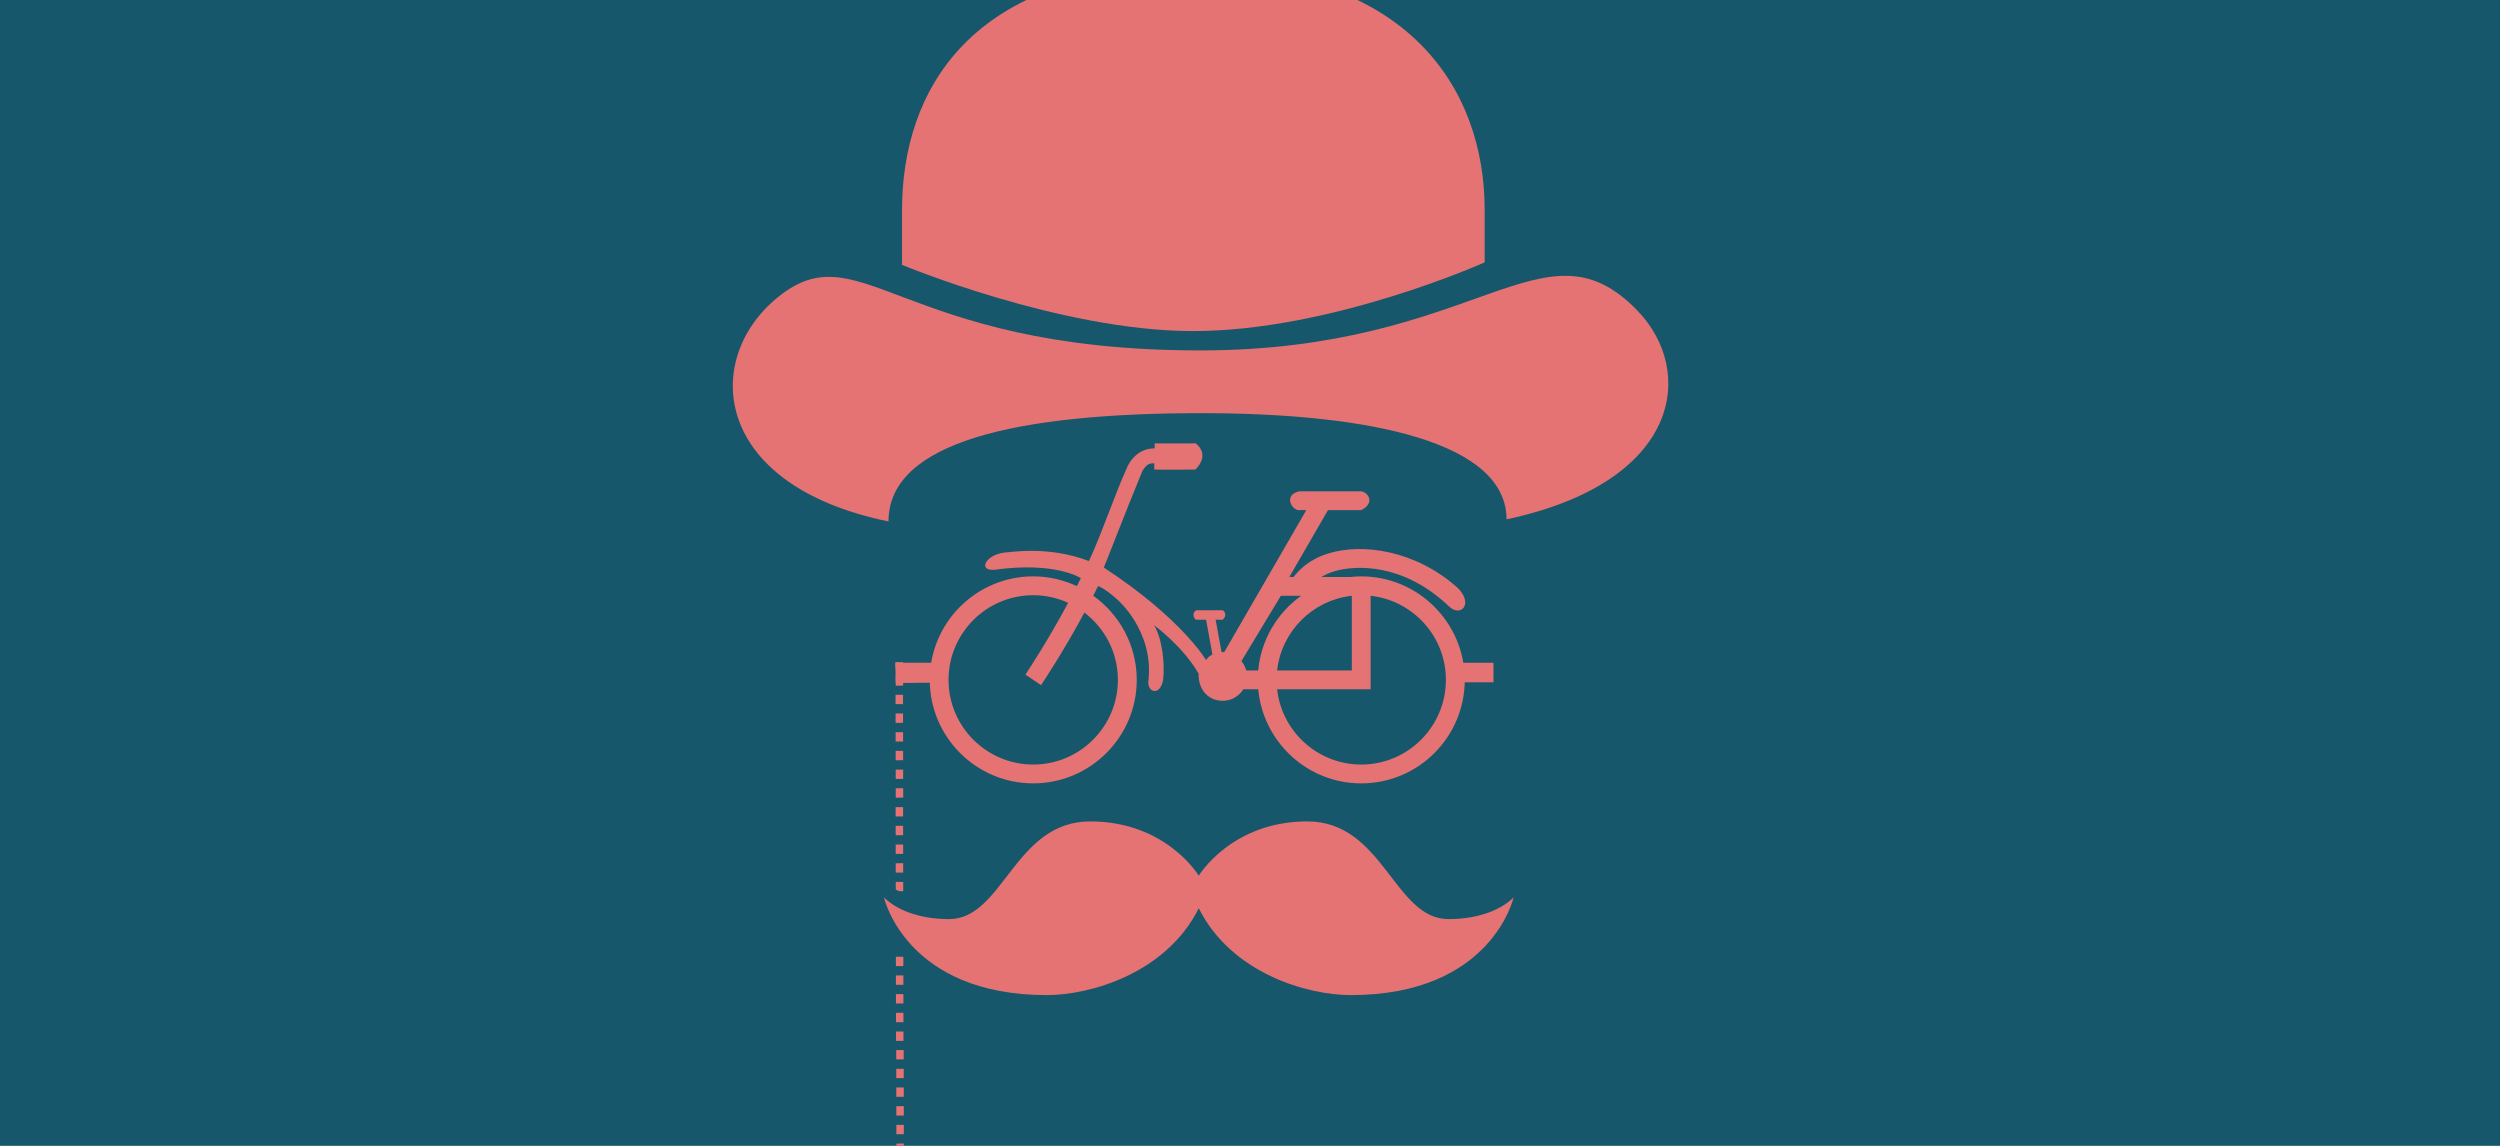 <?xml version="1.0" encoding="utf-8"?>
<!-- Generator: Adobe Illustrator 16.0.0, SVG Export Plug-In . SVG Version: 6.00 Build 0)  -->
<!DOCTYPE svg PUBLIC "-//W3C//DTD SVG 1.1//EN" "http://www.w3.org/Graphics/SVG/1.1/DTD/svg11.dtd">
<svg version="1.1" id="Calque_1" xmlns="http://www.w3.org/2000/svg" xmlns:xlink="http://www.w3.org/1999/xlink" x="0px" y="0px"
	 width="1920px" height="880px" viewBox="0 0 1920 880" enable-background="new 0 0 1920 880" xml:space="preserve">
<rect x="-36" y="-29" fill="#17576B" width="1960" height="933"/>
<g>
	<rect x="555.66" y="-97.088" fill="none" width="721.407" height="721.406"/>
	<path fill="#E57373" d="M1045.43,442.652c-2.94,0-5.813,0.189-8.656,0.491h-21.997c2.774-1.674,6.131-3.265,10.286-4.479
		c15.165-4.45,51.96-6.945,87.619,26.889c9.31,9.128,19.352-2.068,6.549-14.315c-32.396-28.799-72.979-34.202-98.941-26.239
		c-15.121,4.6-23.242,13.325-26.816,18.129h-3.266l29.674-51.332c0,0,20.509,0,25.549,0c11.39-5.838,4.573-14.114,0-14.441
		c-2.504-0.084-44.107,0-47.637,0c-12.172,2.639-5.964,14.444-0.122,14.456c2.068-0.232,5.545,0,5.545,0l-63.043,109.087
		c-0.399-0.022-0.761-0.127-1.161-0.127c-0.293,0-0.565,0.082-0.836,0.098l-4.579-24.938c0,0,4.926,0,5.422,0
		c3.748-3.075,1.237-7.001,0-7.225c-0.644,0.051-18.25,0.004-20.082,0c-3.92,1.273-2.186,7.253,0,7.225c2.186-0.027,7.33,0,7.33,0
		l4.873,26.635c-2.902,1.75-3.997,2.906-4.849,4.428c0,0-18.472-31.817-78.561-71.137c1.589-3.381,16.515-42.387,29.511-73.875
		c3.179-5.483,5.484-6.258,9.239-6.139l0.015,4.746c6.813,0.296,16.611,0.056,31.438,0.044c0,0,12.178-10.397,0.417-20.133
		c-14.148,0.094-21.33-0.04-31.523,0.033l-0.029,3.803c-15.944,0-21.398,15.104-21.398,15.104
		c-10.205,22.73-17.475,46.038-29.051,71.436c-31.363-11.953-60.328-6.728-65.414-6.457c-14.24,2.068-19.838,13.875-7.485,13.205
		c47.404-6.633,66.647,6.404,66.647,6.404s-2.028,4.095-3.039,6.122c-10.211-4.772-21.545-7.518-33.521-7.518
		c-43.828,0.007-79.481,35.668-79.481,79.496c0,43.837,35.662,79.49,79.481,79.49c43.829,0,79.49-35.653,79.49-79.49
		c0-26.634-13.234-50.191-33.392-64.626c1.237-2.458,2.481-4.939,3.71-7.442c6.088,2.35,14.75,10.361,14.75,10.361
		s27.849,23.664,23.973,61.716c-1.722,9.26,8.623,13.276,11.178,0.255c1.461-11.088-0.365-31.766-6.937-42.232
		c0,0,22.149,16.064,34.226,37.203c-0.27,13.183,8.174,20.852,18.498,20.852c6.696,0,12.549-3.559,15.844-8.854h11.469
		c3.682,40.45,37.736,72.265,79.137,72.265c43.82,0,79.459-35.653,79.459-79.488C1124.889,478.314,1089.235,442.652,1045.43,442.652
		z M858.542,522.136c0,35.865-29.176,65.04-65.033,65.04s-65.041-29.168-65.041-65.04c0-35.857,29.176-65.026,65.041-65.026
		c9.577,0,18.649,2.127,26.846,5.859c-16.658,31.046-32.516,54.642-32.833,55.117l11.975,8.106
		c1.327-1.984,16.862-25.104,33.323-55.735C848.422,482.356,858.542,501.059,858.542,522.136z M1037.745,457.599h0.453v57.319
		h-57.379C984.145,484.974,1007.869,461.136,1037.745,457.599z M957.072,514.918c-0.687-2.684-1.952-5.127-3.65-7.224l30.256-50.096
		h15.541c-18.256,13.114-30.767,33.717-32.901,57.319H957.072z M1045.43,587.176c-33.428,0-61.014-25.338-64.604-57.809h71.82
		v-71.82c32.479,3.604,57.81,31.189,57.81,64.589C1110.456,558.008,1081.279,587.176,1045.43,587.176z"/>
	<path fill="#E57373" d="M1257.447,238.446c45.135,46.563,33.669,131.857-100.425,160.41c0-58.755-103.165-81.547-234.323-81.547
		c-140.61,0-240.334,21.618-240.334,83.169c-134.542-27.742-142.26-122.208-88.259-169.443
		c65.719-57.497,92.538,38.089,327.586,38.089C1135.852,269.125,1185.379,164.114,1257.447,238.446z"/>
	<g>
		<path fill="#E57373" d="M916.356,254.267c106.241,0,223.864-52.771,223.864-52.771v-40.382
			c0-92.482-58.364-186.054-223.696-186.054c-173.021,0-223.751,96.452-223.751,186.054v42.311
			C692.773,203.425,814.702,254.267,916.356,254.267z"/>
	</g>
	<polygon fill="#E57373" points="722,524.26 687.947,524.551 687.593,509 722,509 	"/>
	<rect x="1113" y="509" fill="#E57373" width="34" height="15"/>
	<g>
		<g>
			
				<rect x="688.79" y="507.433" transform="matrix(0.002 1 -1 0.002 1199.558 -181.256)" fill="#E57373" width="3.58" height="5.728"/>
		</g>
		<g>
			
				<rect x="688.163" y="749.045" transform="matrix(-1 0.002 -0.002 -1 1383.465 1503.973)" fill="#E57373" width="5.729" height="7.18"/>
			
				<rect x="688.296" y="820.851" transform="matrix(-1 0.002 -0.002 -1 1384.006 1647.465)" fill="#E57373" width="5.728" height="7.18"/>
			
				<rect x="688.27" y="806.489" transform="matrix(-1 0.002 -0.002 -1 1383.923 1618.743)" fill="#E57373" width="5.729" height="7.18"/>
			
				<rect x="688.349" y="849.572" transform="matrix(-1 0.002 -0.002 -1 1384.171 1704.909)" fill="#E57373" width="5.729" height="7.181"/>
			
				<rect x="688.243" y="792.127" transform="matrix(-1 0.002 -0.002 -1 1383.705 1590.139)" fill="#E57373" width="5.728" height="7.182"/>
			
				<rect x="688.375" y="863.934" transform="matrix(-1 0.002 -0.002 -1 1384.252 1733.632)" fill="#E57373" width="5.728" height="7.181"/>
			
				<rect x="688.19" y="763.405" transform="matrix(-1 0.002 -0.002 -1 1383.545 1532.694)" fill="#E57373" width="5.728" height="7.182"/>
			
				<rect x="688.216" y="777.766" transform="matrix(-1 0.002 -0.002 -1 1383.625 1561.417)" fill="#E57373" width="5.729" height="7.182"/>
			
				<rect x="688.323" y="835.212" transform="matrix(-1 0.002 -0.002 -1 1384.089 1676.188)" fill="#E57373" width="5.729" height="7.18"/>
			
				<rect x="688.402" y="878.294" transform="matrix(-1 0.002 -0.002 -1 1384.334 1762.353)" fill="#E57373" width="5.729" height="7.182"/>
			
				<rect x="688.561" y="964.461" transform="matrix(-1 0.002 -0.002 -1 1384.829 1934.685)" fill="#E57373" width="5.728" height="7.18"/>
			
				<rect x="688.508" y="935.738" transform="matrix(-1 0.002 -0.002 -1 1384.505 1877.359)" fill="#E57373" width="5.728" height="7.182"/>
			
				<rect x="688.534" y="950.099" transform="matrix(-1 0.002 -0.002 -1 1384.585 1906.082)" fill="#E57373" width="5.729" height="7.182"/>
			
				<rect x="688.429" y="892.655" transform="matrix(-1 0.002 -0.002 -1 1384.265 1791.192)" fill="#E57373" width="5.728" height="7.181"/>
			
				<rect x="688.481" y="921.377" transform="matrix(-1 0.002 -0.002 -1 1384.424 1848.638)" fill="#E57373" width="5.729" height="7.181"/>
			
				<rect x="688.455" y="907.016" transform="matrix(-1 0.002 -0.002 -1 1384.345 1819.915)" fill="#E57373" width="5.729" height="7.181"/>
			
				<rect x="688.587" y="978.822" transform="matrix(-1 0.002 -0.002 -1 1384.911 1963.408)" fill="#E57373" width="5.729" height="7.18"/>
			
				<rect x="687.846" y="576.712" transform="matrix(-1 0.002 -0.002 -1 1382.606 1159.19)" fill="#E57373" width="5.729" height="7.181"/>
			
				<rect x="687.82" y="562.352" transform="matrix(-1 0.002 -0.002 -1 1382.523 1130.469)" fill="#E57373" width="5.728" height="7.18"/>
			
				<rect x="687.873" y="591.072" transform="matrix(-1 0.002 -0.002 -1 1382.688 1187.912)" fill="#E57373" width="5.728" height="7.182"/>
			
				<rect x="687.899" y="605.434" transform="matrix(-1 0.002 -0.002 -1 1382.771 1216.634)" fill="#E57373" width="5.729" height="7.182"/>
			
				<rect x="688.137" y="734.684" transform="matrix(-1 0.002 -0.002 -1 1383.385 1475.251)" fill="#E57373" width="5.729" height="7.18"/>
			
				<rect x="687.792" y="547.99" transform="matrix(-1 0.002 -0.002 -1 1382.44 1101.746)" fill="#E57373" width="5.729" height="7.18"/>
			
				<rect x="687.014" y="519.993" transform="matrix(0.002 1 -1 0.002 1212.239 -168.67)" fill="#E57373" width="7.18" height="5.728"/>
			
				<rect x="687.766" y="533.629" transform="matrix(-1 0.002 -0.002 -1 1382.358 1073.023)" fill="#E57373" width="5.729" height="7.18"/>
			
				<rect x="687.926" y="619.794" transform="matrix(-1 0.002 -0.002 -1 1382.747 1245.473)" fill="#E57373" width="5.728" height="7.181"/>
			
				<rect x="688.058" y="691.6" transform="matrix(-1 0.002 -0.002 -1 1383.147 1389.085)" fill="#E57373" width="5.728" height="7.182"/>
			
				<rect x="687.952" y="634.156" transform="matrix(-1 0.002 -0.002 -1 1382.826 1274.196)" fill="#E57373" width="5.728" height="7.181"/>
			
				<rect x="688.111" y="720.323" transform="matrix(-1 0.002 -0.002 -1 1383.306 1446.528)" fill="#E57373" width="5.729" height="7.18"/>
			
				<rect x="688.084" y="705.961" transform="matrix(-1 0.002 -0.002 -1 1383.226 1417.805)" fill="#E57373" width="5.729" height="7.18"/>
			
				<rect x="687.978" y="648.517" transform="matrix(-1 0.002 -0.002 -1 1382.906 1302.918)" fill="#E57373" width="5.729" height="7.181"/>
			
				<rect x="688.031" y="677.239" transform="matrix(-1 0.002 -0.002 -1 1383.066 1360.362)" fill="#E57373" width="5.729" height="7.182"/>
			
				<rect x="688.005" y="662.877" transform="matrix(-1 0.002 -0.002 -1 1382.986 1331.64)" fill="#E57373" width="5.728" height="7.182"/>
		</g>
	</g>
	<path fill="#17576B" d="M933.748,685.527c-4.818-11.797-26.329-55.763-82.773-66.037c-65.35-11.897-91.724,79.993-138.402,71.496
		c-28.007-5.099-44.786-18.896-52.228-30.995c0,0,1.634,96.989,122.999,119.083c36.659,6.674,103.935-1.816,143.63-56.329
		L933.748,685.527z"/>
	<g id="Layer_2">
		<path fill="#E57373" d="M803.941,764.238c33.35,0,91.711-16.674,116.723-66.697c25.012,50.023,83.374,66.697,116.722,66.697
			c108.385,0,125.059-75.035,125.059-75.035c-8.336,8.338-25.011,16.676-50.022,16.676c-41.688,0-50.023-75.035-108.385-75.035
			s-83.374,41.685-83.374,41.685s-25.012-41.685-83.373-41.685s-66.698,75.035-108.385,75.035c-25.012,0-41.687-8.338-50.024-16.676
			C678.881,689.203,695.556,764.238,803.941,764.238z"/>
	</g>
</g>
<g>
	<g>
		<path fill="#E57373" d="M735.275-83.6v-0.382c-0.515,0.596-1.023,1.075-1.527,1.447c-0.502,0.372-1.046,0.652-1.633,0.846
			c-0.589,0.193-1.227,0.288-1.922,0.288c-0.92,0-1.772-0.196-2.558-0.583c-0.782-0.396-1.46-0.948-2.031-1.669
			c-0.578-0.72-1.008-1.576-1.305-2.551c-0.297-0.975-0.445-2.029-0.445-3.167c0-2.403,0.59-4.275,1.764-5.618
			c1.17-1.341,2.717-2.014,4.63-2.014c1.109,0,2.042,0.191,2.804,0.572c0.76,0.382,1.498,0.962,2.222,1.754v-5.675
			c0-0.789,0.16-1.386,0.473-1.79c0.312-0.404,0.761-0.607,1.342-0.607c0.582,0,1.032,0.189,1.348,0.559
			c0.313,0.368,0.473,0.917,0.473,1.641v16.95c0,0.732-0.172,1.282-0.509,1.647c-0.337,0.369-0.776,0.552-1.312,0.552
			c-0.526,0-0.959-0.188-1.3-0.571C735.446-82.35,735.275-82.899,735.275-83.6z M727.715-89.244c0,1.043,0.159,1.929,0.487,2.66
			c0.323,0.729,0.766,1.286,1.326,1.654c0.563,0.373,1.18,0.558,1.849,0.558c0.674,0,1.29-0.175,1.852-0.525
			c0.557-0.357,1.004-0.896,1.34-1.621c0.327-0.73,0.495-1.638,0.495-2.726c0-1.024-0.168-1.903-0.495-2.644
			c-0.335-0.734-0.786-1.299-1.354-1.685c-0.571-0.392-1.192-0.584-1.867-0.584c-0.705,0-1.333,0.196-1.887,0.597
			c-0.554,0.403-0.984,0.973-1.287,1.72C727.866-91.097,727.715-90.23,727.715-89.244z"/>
		<path fill="#E57373" d="M753.496-88.273h-7.519c0.008,0.875,0.185,1.645,0.527,2.31c0.345,0.666,0.798,1.169,1.366,1.505
			c0.569,0.338,1.194,0.509,1.879,0.509c0.462,0,0.88-0.058,1.262-0.158c0.377-0.108,0.747-0.287,1.105-0.511
			c0.356-0.232,0.682-0.478,0.987-0.742c0.298-0.259,0.687-0.616,1.166-1.067c0.196-0.166,0.479-0.257,0.845-0.257
			c0.395,0,0.71,0.112,0.954,0.328c0.249,0.215,0.371,0.519,0.371,0.914c0,0.347-0.139,0.754-0.407,1.22
			c-0.277,0.463-0.685,0.912-1.236,1.337c-0.545,0.425-1.235,0.783-2.07,1.066c-0.829,0.278-1.784,0.421-2.864,0.421
			c-2.47,0-4.389-0.704-5.759-2.113c-1.371-1.408-2.054-3.316-2.054-5.731c0-1.134,0.169-2.193,0.507-3.164
			c0.338-0.969,0.828-1.804,1.477-2.498c0.649-0.689,1.446-1.227,2.394-1.602c0.948-0.366,2-0.551,3.155-0.551
			c1.502,0,2.789,0.314,3.863,0.949c1.077,0.637,1.879,1.453,2.417,2.458c0.534,1.004,0.803,2.029,0.803,3.07
			c0,0.965-0.28,1.594-0.833,1.884C755.28-88.415,754.501-88.273,753.496-88.273z M745.977-90.454h6.967
			c-0.092-1.316-0.447-2.296-1.063-2.948c-0.615-0.653-1.421-0.983-2.426-0.983c-0.958,0-1.745,0.332-2.359,0.995
			C746.483-92.729,746.108-91.748,745.977-90.454z"/>
		<path fill="#E57373" d="M772.277-86.428c0,1.059-0.257,1.969-0.775,2.725c-0.513,0.753-1.275,1.324-2.284,1.72
			c-1.008,0.388-2.242,0.583-3.682,0.583c-1.383,0-2.566-0.214-3.549-0.635c-0.989-0.421-1.713-0.951-2.185-1.587
			c-0.469-0.628-0.704-1.267-0.704-1.902c0-0.425,0.15-0.787,0.446-1.086c0.305-0.299,0.683-0.453,1.144-0.453
			c0.405,0,0.713,0.102,0.929,0.296c0.218,0.199,0.428,0.474,0.622,0.831c0.393,0.687,0.866,1.198,1.413,1.535
			c0.552,0.337,1.302,0.508,2.25,0.508c0.767,0,1.401-0.17,1.891-0.516c0.492-0.341,0.738-0.733,0.738-1.173
			c0-0.68-0.257-1.172-0.769-1.481c-0.511-0.306-1.353-0.604-2.523-0.884c-1.326-0.332-2.4-0.674-3.233-1.035
			c-0.828-0.364-1.494-0.839-1.992-1.431c-0.498-0.589-0.744-1.319-0.744-2.185c0-0.764,0.227-1.497,0.688-2.183
			c0.456-0.683,1.141-1.228,2.03-1.639c0.898-0.41,1.983-0.612,3.25-0.612c0.991,0,1.885,0.103,2.679,0.309
			c0.793,0.213,1.455,0.487,1.986,0.835c0.531,0.351,0.934,0.729,1.211,1.154c0.277,0.427,0.417,0.836,0.417,1.238
			c0,0.44-0.146,0.806-0.446,1.08c-0.292,0.287-0.715,0.424-1.257,0.424c-0.397,0-0.73-0.11-1.007-0.333
			c-0.277-0.228-0.595-0.568-0.953-1.011c-0.291-0.38-0.631-0.682-1.028-0.906c-0.397-0.225-0.929-0.337-1.603-0.337
			c-0.698,0-1.274,0.148-1.734,0.448c-0.46,0.295-0.691,0.66-0.691,1.101c0,0.407,0.171,0.736,0.509,0.994
			c0.335,0.257,0.792,0.469,1.366,0.641c0.566,0.168,1.358,0.377,2.364,0.618c1.194,0.292,2.166,0.638,2.924,1.041
			c0.755,0.407,1.326,0.882,1.715,1.432C772.083-87.762,772.277-87.132,772.277-86.428z"/>
		<path fill="#E57373" d="M777.474-98.817c-0.534,0-0.991-0.168-1.373-0.494c-0.379-0.327-0.568-0.793-0.568-1.393
			c0-0.545,0.193-0.997,0.584-1.347c0.386-0.353,0.839-0.526,1.356-0.526c0.495,0,0.938,0.155,1.323,0.474
			c0.386,0.322,0.579,0.788,0.579,1.398c0,0.587-0.188,1.053-0.563,1.386C778.437-98.985,777.99-98.817,777.474-98.817z
			 M779.376-94.851v11.112c0,0.771-0.185,1.351-0.551,1.747c-0.366,0.393-0.831,0.592-1.392,0.592c-0.563,0-1.025-0.204-1.373-0.607
			c-0.354-0.404-0.527-0.98-0.527-1.731v-10.997c0-0.762,0.173-1.335,0.527-1.719c0.348-0.384,0.81-0.579,1.373-0.579
			c0.561,0,1.025,0.194,1.392,0.579C779.191-96.07,779.376-95.53,779.376-94.851z"/>
		<path fill="#E57373" d="M797.481-94.214v11.162c0,1.281-0.134,2.376-0.406,3.296c-0.274,0.925-0.71,1.683-1.312,2.282
			c-0.599,0.6-1.388,1.048-2.361,1.341c-0.971,0.286-2.179,0.431-3.621,0.431c-1.325,0-2.508-0.182-3.551-0.553
			c-1.043-0.372-1.841-0.849-2.409-1.435c-0.562-0.589-0.842-1.19-0.842-1.813c0-0.466,0.16-0.851,0.479-1.147
			c0.319-0.295,0.702-0.446,1.155-0.446c0.558,0,1.053,0.252,1.475,0.747c0.208,0.256,0.421,0.512,0.642,0.769
			c0.218,0.256,0.467,0.479,0.73,0.663c0.267,0.182,0.59,0.317,0.965,0.408c0.375,0.088,0.81,0.136,1.295,0.136
			c0.995,0,1.771-0.136,2.319-0.418c0.55-0.275,0.932-0.663,1.155-1.158c0.221-0.503,0.347-1.034,0.385-1.604
			c0.041-0.563,0.067-1.476,0.086-2.737c-0.593,0.828-1.275,1.457-2.051,1.889c-0.772,0.429-1.695,0.646-2.767,0.646
			c-1.282,0-2.408-0.327-3.372-0.986c-0.965-0.656-1.699-1.575-2.217-2.759c-0.515-1.186-0.775-2.549-0.775-4.099
			c0-1.152,0.157-2.193,0.473-3.124c0.315-0.929,0.764-1.713,1.346-2.354c0.582-0.641,1.253-1.122,2.012-1.44
			c0.759-0.321,1.597-0.486,2.508-0.486c1.085,0,2.03,0.208,2.831,0.628c0.794,0.415,1.536,1.072,2.226,1.962v-0.518
			c0-0.664,0.163-1.183,0.49-1.549c0.327-0.368,0.75-0.552,1.267-0.552c0.741,0,1.23,0.246,1.477,0.729
			C797.358-95.823,797.481-95.128,797.481-94.214z M786.342-89.345c0,1.561,0.343,2.742,1.022,3.534c0.682,0.8,1.563,1.2,2.64,1.2
			c0.638,0,1.242-0.171,1.81-0.515c0.568-0.341,1.032-0.859,1.389-1.55c0.354-0.689,0.536-1.526,0.536-2.514
			c0-1.566-0.347-2.785-1.036-3.662c-0.689-0.873-1.599-1.306-2.726-1.306c-1.098,0-1.978,0.414-2.641,1.253
			C786.674-92.069,786.342-90.882,786.342-89.345z"/>
		<path fill="#E57373" d="M804.864-94.905v0.464c0.674-0.891,1.411-1.547,2.214-1.963c0.803-0.414,1.726-0.628,2.766-0.628
			c1.015,0,1.918,0.221,2.721,0.666c0.793,0.439,1.39,1.064,1.783,1.873c0.256,0.47,0.418,0.975,0.494,1.519
			c0.076,0.547,0.112,1.241,0.112,2.085v7.152c0,0.771-0.176,1.351-0.525,1.747c-0.35,0.393-0.814,0.592-1.372,0.592
			c-0.575,0-1.039-0.204-1.395-0.607c-0.358-0.404-0.534-0.98-0.534-1.731v-6.407c0-1.267-0.176-2.236-0.529-2.912
			c-0.355-0.668-1.054-1.004-2.106-1.004c-0.688,0-1.309,0.206-1.871,0.614c-0.565,0.404-0.979,0.966-1.245,1.681
			c-0.182,0.575-0.278,1.647-0.278,3.212v4.815c0,0.782-0.181,1.359-0.542,1.755c-0.362,0.388-0.832,0.583-1.401,0.583
			c-0.555,0-1.007-0.204-1.365-0.607c-0.358-0.404-0.534-0.98-0.534-1.731v-11.112c0-0.73,0.159-1.276,0.477-1.638
			c0.317-0.361,0.753-0.544,1.312-0.544c0.337,0,0.642,0.083,0.913,0.239c0.269,0.163,0.491,0.404,0.655,0.719
			C804.777-95.753,804.864-95.37,804.864-94.905z"/>
		<path fill="#E57373" d="M829.516-88.273h-7.521c0.011,0.875,0.185,1.645,0.528,2.31c0.343,0.666,0.8,1.169,1.365,1.505
			c0.569,0.338,1.197,0.509,1.882,0.509c0.458,0,0.881-0.058,1.258-0.158c0.379-0.108,0.747-0.287,1.108-0.511
			c0.355-0.232,0.685-0.478,0.984-0.742c0.299-0.259,0.688-0.616,1.167-1.067c0.199-0.166,0.481-0.257,0.842-0.257
			c0.398,0,0.713,0.112,0.962,0.328c0.243,0.215,0.365,0.519,0.365,0.914c0,0.347-0.133,0.754-0.408,1.22
			c-0.27,0.463-0.683,0.912-1.232,1.337c-0.548,0.425-1.239,0.783-2.07,1.066c-0.833,0.278-1.788,0.421-2.864,0.421
			c-2.471,0-4.389-0.704-5.759-2.113c-1.373-1.408-2.059-3.316-2.059-5.731c0-1.134,0.171-2.193,0.506-3.164
			c0.341-0.969,0.832-1.804,1.482-2.498c0.647-0.689,1.443-1.227,2.393-1.602c0.949-0.366,1.998-0.551,3.155-0.551
			c1.5,0,2.787,0.314,3.864,0.949c1.074,0.637,1.879,1.453,2.415,2.458c0.536,1.004,0.801,2.029,0.801,3.07
			c0,0.965-0.279,1.594-0.828,1.884C831.297-88.415,830.52-88.273,829.516-88.273z M821.995-90.454h6.97
			c-0.098-1.316-0.447-2.296-1.063-2.948c-0.613-0.653-1.427-0.983-2.428-0.983c-0.959,0-1.746,0.332-2.361,0.995
			C822.5-92.729,822.126-91.748,821.995-90.454z"/>
		<path fill="#E57373" d="M846.452-83.6v-0.382c-0.515,0.596-1.024,1.075-1.527,1.447c-0.5,0.372-1.049,0.652-1.63,0.846
			c-0.59,0.193-1.231,0.288-1.925,0.288c-0.92,0-1.769-0.196-2.555-0.583c-0.782-0.396-1.461-0.948-2.035-1.669
			c-0.57-0.72-1.004-1.576-1.3-2.551c-0.297-0.975-0.445-2.029-0.445-3.167c0-2.403,0.587-4.275,1.759-5.618
			c1.173-1.341,2.719-2.014,4.633-2.014c1.109,0,2.043,0.191,2.798,0.572c0.761,0.382,1.505,0.962,2.227,1.754v-5.675
			c0-0.789,0.159-1.386,0.474-1.79c0.316-0.404,0.761-0.607,1.347-0.607c0.578,0,1.022,0.189,1.342,0.559
			c0.316,0.368,0.47,0.917,0.47,1.641v16.95c0,0.732-0.168,1.282-0.505,1.647c-0.34,0.369-0.775,0.552-1.308,0.552
			c-0.529,0-0.962-0.188-1.305-0.571C846.625-82.35,846.452-82.899,846.452-83.6z M838.894-89.244c0,1.043,0.159,1.929,0.484,2.66
			c0.324,0.729,0.764,1.286,1.334,1.654c0.56,0.373,1.175,0.558,1.841,0.558c0.679,0,1.295-0.175,1.854-0.525
			c0.554-0.357,1.003-0.896,1.334-1.621c0.335-0.73,0.503-1.638,0.503-2.726c0-1.024-0.168-1.903-0.503-2.644
			c-0.332-0.734-0.78-1.299-1.353-1.685c-0.566-0.392-1.188-0.584-1.864-0.584c-0.703,0-1.333,0.196-1.888,0.597
			c-0.557,0.403-0.982,0.973-1.287,1.72C839.045-91.097,838.894-90.23,838.894-89.244z"/>
		<path fill="#E57373" d="M864.702-100.55v5.873c0.722-0.755,1.46-1.329,2.209-1.727c0.75-0.4,1.678-0.599,2.792-0.599
			c1.272,0,2.392,0.303,3.354,0.91c0.962,0.604,1.709,1.482,2.238,2.629c0.531,1.149,0.797,2.516,0.797,4.092
			c0,1.167-0.146,2.231-0.444,3.204c-0.295,0.973-0.725,1.814-1.286,2.524c-0.563,0.711-1.246,1.264-2.047,1.66
			c-0.804,0.388-1.69,0.583-2.658,0.583c-0.589,0-1.147-0.073-1.666-0.214c-0.52-0.14-0.965-0.325-1.33-0.554
			c-0.367-0.23-0.681-0.467-0.94-0.712c-0.257-0.242-0.594-0.608-1.018-1.102v0.382c0,0.727-0.173,1.271-0.523,1.646
			c-0.347,0.368-0.786,0.554-1.325,0.554c-0.541,0-0.976-0.186-1.302-0.554c-0.322-0.375-0.485-0.919-0.485-1.646v-16.782
			c0-0.775,0.158-1.368,0.474-1.771c0.316-0.395,0.752-0.597,1.313-0.597c0.592,0,1.05,0.19,1.369,0.575
			C864.542-101.796,864.702-101.253,864.702-100.55z M864.884-89.134c0,1.533,0.35,2.709,1.049,3.527
			c0.702,0.825,1.617,1.234,2.752,1.234c0.968,0,1.801-0.419,2.5-1.263c0.699-0.836,1.047-2.042,1.047-3.609
			c0-1.016-0.146-1.884-0.438-2.618c-0.288-0.735-0.702-1.295-1.238-1.698c-0.53-0.401-1.158-0.597-1.873-0.597
			c-0.736,0-1.383,0.196-1.957,0.597c-0.572,0.403-1.022,0.978-1.353,1.734C865.049-91.072,864.884-90.173,864.884-89.134z"/>
		<path fill="#E57373" d="M882.346-80.922l0.35-0.861l-4.73-11.911c-0.293-0.685-0.439-1.18-0.439-1.491
			c0-0.327,0.088-0.636,0.254-0.915c0.169-0.285,0.403-0.509,0.697-0.677c0.295-0.167,0.607-0.256,0.923-0.256
			c0.557,0,0.973,0.177,1.253,0.525c0.283,0.357,0.532,0.857,0.747,1.518l3.254,9.465l3.082-8.801
			c0.245-0.719,0.466-1.27,0.659-1.681c0.202-0.4,0.409-0.671,0.632-0.813c0.218-0.142,0.531-0.214,0.931-0.214
			c0.291,0,0.571,0.08,0.839,0.233c0.269,0.155,0.473,0.365,0.618,0.625c0.144,0.269,0.221,0.541,0.221,0.833
			c-0.039,0.178-0.098,0.429-0.182,0.759c-0.087,0.33-0.19,0.662-0.311,1.003l-5.011,13.118c-0.435,1.161-0.854,2.06-1.271,2.716
			c-0.411,0.659-0.959,1.162-1.639,1.516c-0.68,0.353-1.6,0.526-2.755,0.526c-1.125,0-1.972-0.119-2.533-0.362
			c-0.563-0.242-0.843-0.689-0.843-1.336c0-0.44,0.133-0.783,0.403-1.022c0.266-0.24,0.66-0.362,1.189-0.362
			c0.204,0,0.405,0.032,0.604,0.086c0.245,0.061,0.456,0.085,0.635,0.085c0.442,0,0.783-0.068,1.041-0.201
			c0.253-0.131,0.484-0.355,0.683-0.684C881.848-79.82,882.08-80.295,882.346-80.922z"/>
	</g>
	<g>
		<path fill="#E57373" d="M953.477-96.695h0.92v-1.15c0-1.204,0.148-2.161,0.459-2.868c0.297-0.707,0.818-1.228,1.544-1.547
			c0.728-0.326,1.725-0.489,2.993-0.489c2.243,0,3.366,0.549,3.366,1.649c0,0.36-0.119,0.664-0.354,0.918
			c-0.231,0.25-0.512,0.378-0.829,0.378c-0.159,0-0.409-0.027-0.778-0.084c-0.364-0.059-0.672-0.084-0.928-0.084
			c-0.695,0-1.14,0.203-1.331,0.611c-0.203,0.409-0.295,0.995-0.295,1.753v0.913h0.937c1.466,0,2.195,0.447,2.195,1.326
			c0,0.63-0.189,1.031-0.584,1.197c-0.389,0.169-0.922,0.253-1.611,0.253h-0.937v10.181c0,0.759-0.188,1.34-0.552,1.74
			c-0.359,0.4-0.829,0.599-1.401,0.599c-0.539,0-0.989-0.199-1.356-0.599c-0.363-0.4-0.537-0.98-0.537-1.74v-10.181h-1.06
			c-0.569,0-1.013-0.126-1.323-0.389c-0.312-0.254-0.467-0.59-0.467-1.005C951.547-96.229,952.19-96.695,953.477-96.695z"/>
		<path fill="#E57373" d="M967.204-86.949v3.211c0,0.782-0.179,1.359-0.545,1.755c-0.372,0.388-0.831,0.583-1.397,0.583
			c-0.547,0-1.005-0.199-1.365-0.592c-0.356-0.396-0.535-0.976-0.535-1.747v-10.703c0-1.726,0.628-2.591,1.871-2.591
			c0.641,0,1.103,0.203,1.385,0.605c0.279,0.404,0.431,1.001,0.461,1.793c0.468-0.792,0.935-1.389,1.416-1.793
			c0.486-0.403,1.136-0.605,1.938-0.605s1.591,0.203,2.349,0.605c0.764,0.404,1.143,0.942,1.143,1.608c0,0.47-0.16,0.854-0.49,1.163
			c-0.319,0.3-0.669,0.453-1.046,0.453c-0.138,0-0.481-0.084-1.025-0.26c-0.537-0.175-1.012-0.26-1.425-0.26
			c-0.563,0-1.024,0.151-1.378,0.447c-0.351,0.292-0.639,0.733-0.829,1.319c-0.201,0.58-0.336,1.274-0.417,2.074
			C967.243-89.083,967.204-88.1,967.204-86.949z"/>
		<path fill="#E57373" d="M986.031-88.273h-7.519c0.012,0.875,0.182,1.645,0.528,2.31c0.34,0.666,0.796,1.169,1.365,1.505
			c0.57,0.338,1.197,0.509,1.88,0.509c0.46,0,0.884-0.058,1.264-0.158c0.377-0.108,0.744-0.287,1.101-0.511
			c0.357-0.232,0.689-0.478,0.992-0.742c0.296-0.259,0.685-0.616,1.162-1.067c0.197-0.166,0.485-0.257,0.853-0.257
			c0.388,0,0.705,0.112,0.947,0.328c0.249,0.215,0.369,0.519,0.369,0.914c0,0.347-0.135,0.754-0.405,1.22
			c-0.277,0.463-0.683,0.912-1.229,1.337c-0.554,0.425-1.241,0.783-2.078,1.066c-0.826,0.278-1.784,0.421-2.862,0.421
			c-2.472,0-4.388-0.704-5.758-2.113c-1.369-1.408-2.059-3.316-2.059-5.731c0-1.134,0.171-2.193,0.509-3.164
			c0.339-0.969,0.831-1.804,1.475-2.498c0.651-0.689,1.451-1.227,2.399-1.602c0.947-0.366,1.998-0.551,3.155-0.551
			c1.496,0,2.784,0.314,3.859,0.949c1.077,0.637,1.887,1.453,2.417,2.458c0.531,1.004,0.802,2.029,0.802,3.07
			c0,0.965-0.273,1.594-0.83,1.884C987.813-88.415,987.035-88.273,986.031-88.273z M978.513-90.454h6.971
			c-0.093-1.316-0.443-2.296-1.063-2.948c-0.616-0.653-1.424-0.983-2.429-0.983c-0.955,0-1.746,0.332-2.359,0.995
			C979.021-92.729,978.645-91.748,978.513-90.454z"/>
		<path fill="#E57373" d="M1003.168-88.273h-7.518c0.005,0.875,0.185,1.645,0.528,2.31c0.341,0.666,0.794,1.169,1.362,1.505
			c0.57,0.338,1.197,0.509,1.882,0.509c0.456,0,0.88-0.058,1.256-0.158c0.381-0.108,0.753-0.287,1.108-0.511
			c0.359-0.232,0.687-0.478,0.984-0.742c0.302-0.259,0.693-0.616,1.172-1.067c0.195-0.166,0.476-0.257,0.843-0.257
			c0.396,0,0.71,0.112,0.956,0.328c0.246,0.215,0.369,0.519,0.369,0.914c0,0.347-0.138,0.754-0.409,1.22
			c-0.271,0.463-0.685,0.912-1.233,1.337c-0.548,0.425-1.236,0.783-2.066,1.066c-0.834,0.278-1.787,0.421-2.87,0.421
			c-2.464,0-4.384-0.704-5.758-2.113c-1.369-1.408-2.052-3.316-2.052-5.731c0-1.134,0.168-2.193,0.504-3.164
			c0.339-0.969,0.832-1.804,1.477-2.498c0.649-0.689,1.449-1.227,2.397-1.602c0.946-0.366,1.998-0.551,3.15-0.551
			c1.508,0,2.793,0.314,3.867,0.949c1.075,0.637,1.88,1.453,2.414,2.458c0.54,1.004,0.806,2.029,0.806,3.07
			c0,0.965-0.275,1.594-0.834,1.884C1004.954-88.415,1004.174-88.273,1003.168-88.273z M995.65-90.454h6.97
			c-0.098-1.316-0.453-2.296-1.063-2.948c-0.618-0.653-1.424-0.983-2.428-0.983c-0.961,0-1.746,0.332-2.364,0.995
			C996.152-92.729,995.776-91.748,995.65-90.454z"/>
		<path fill="#E57373" d="M1012.74-94.875v0.461c0.729-0.89,1.477-1.547,2.256-1.962c0.778-0.42,1.662-0.628,2.646-0.628
			c1.182,0,2.271,0.303,3.263,0.915c1,0.617,1.787,1.502,2.366,2.677c0.576,1.17,0.864,2.561,0.864,4.167
			c0,1.179-0.168,2.264-0.503,3.26c-0.33,0.987-0.789,1.822-1.375,2.491c-0.578,0.673-1.262,1.19-2.059,1.552
			c-0.792,0.359-1.646,0.542-2.557,0.542c-1.098,0-2.018-0.224-2.768-0.665c-0.744-0.438-1.456-1.083-2.134-1.942v5.773
			c0,1.692-0.613,2.532-1.841,2.532c-0.728,0-1.2-0.217-1.435-0.653c-0.236-0.437-0.354-1.068-0.354-1.906v-16.589
			c0-0.73,0.163-1.276,0.478-1.638c0.318-0.361,0.752-0.544,1.312-0.544c0.54,0,0.989,0.185,1.33,0.561
			C1012.572-96.1,1012.74-95.568,1012.74-94.875z M1020.275-89.288c0-1.012-0.154-1.884-0.468-2.608
			c-0.308-0.729-0.738-1.291-1.286-1.677c-0.549-0.392-1.152-0.584-1.821-0.584c-1.063,0-1.955,0.414-2.684,1.253
			c-0.726,0.835-1.092,2.064-1.092,3.689c0,1.53,0.36,2.717,1.085,3.569c0.725,0.852,1.619,1.274,2.69,1.274
			c0.635,0,1.232-0.185,1.771-0.558c0.549-0.368,0.983-0.925,1.31-1.664C1020.11-87.337,1020.275-88.233,1020.275-89.288z"/>
		<path fill="#E57373" d="M1029.164-98.817c-0.537,0-0.996-0.168-1.373-0.494c-0.379-0.327-0.572-0.793-0.572-1.393
			c0-0.545,0.193-0.997,0.58-1.347c0.389-0.353,0.845-0.526,1.365-0.526c0.495,0,0.932,0.155,1.317,0.474
			c0.389,0.322,0.576,0.788,0.576,1.398c0,0.587-0.182,1.053-0.557,1.386C1030.123-98.985,1029.679-98.817,1029.164-98.817z
			 M1031.058-94.851v11.112c0,0.771-0.179,1.351-0.551,1.747c-0.361,0.393-0.822,0.592-1.391,0.592c-0.564,0-1.018-0.204-1.37-0.607
			c-0.355-0.404-0.527-0.98-0.527-1.731v-10.997c0-0.762,0.172-1.335,0.527-1.719c0.353-0.384,0.806-0.579,1.37-0.579
			c0.568,0,1.029,0.194,1.391,0.579C1030.879-96.07,1031.058-95.53,1031.058-94.851z"/>
		<path fill="#E57373" d="M1044.604-83.165l-3.39-5.574l-2.084,1.972v3.059c0,0.741-0.196,1.311-0.585,1.71
			c-0.392,0.4-0.84,0.599-1.343,0.599c-0.593,0-1.056-0.199-1.398-0.592c-0.335-0.396-0.503-0.976-0.503-1.747v-16.391
			c0-0.853,0.156-1.507,0.492-1.949c0.328-0.448,0.799-0.671,1.409-0.671c0.594,0,1.058,0.203,1.404,0.607
			c0.349,0.404,0.523,1.001,0.523,1.79v9.319l4.321-4.529c0.537-0.569,0.939-0.948,1.223-1.161c0.285-0.206,0.623-0.309,1.031-0.309
			c0.475,0,0.877,0.152,1.194,0.461c0.319,0.305,0.484,0.687,0.484,1.146c0,0.566-0.526,1.317-1.566,2.253l-2.042,1.874l3.944,6.195
			c0.292,0.455,0.497,0.812,0.623,1.046c0.126,0.238,0.19,0.471,0.19,0.683c0,0.615-0.168,1.092-0.503,1.446
			c-0.33,0.351-0.773,0.529-1.31,0.529c-0.47,0-0.833-0.125-1.085-0.383C1045.378-82.035,1045.037-82.497,1044.604-83.165z"/>
		<path fill="#E57373" d="M1054.113-81.4c-0.587,0-1.088-0.188-1.508-0.565c-0.419-0.376-0.636-0.902-0.636-1.578
			c0-0.575,0.202-1.066,0.603-1.479c0.408-0.413,0.909-0.617,1.499-0.617c0.589,0,1.088,0.201,1.512,0.611
			c0.415,0.41,0.625,0.902,0.625,1.485c0,0.67-0.21,1.193-0.625,1.572C1055.159-81.587,1054.673-81.4,1054.113-81.4z"/>
		<path fill="#E57373" d="M1074.375-86.163c0,0.479-0.148,0.993-0.434,1.538c-0.285,0.543-0.722,1.063-1.307,1.557
			c-0.59,0.492-1.331,0.888-2.215,1.188c-0.899,0.302-1.899,0.446-3.023,0.446c-2.366,0-4.223-0.685-5.558-2.072
			c-1.329-1.386-1.994-3.242-1.994-5.569c0-1.577,0.296-2.969,0.911-4.182c0.607-1.212,1.494-2.15,2.649-2.807
			c1.149-0.663,2.532-0.994,4.14-0.994c0.991,0,1.901,0.146,2.736,0.434c0.83,0.293,1.537,0.667,2.107,1.127
			c0.578,0.462,1.024,0.951,1.332,1.473c0.299,0.521,0.456,1.008,0.456,1.461c0,0.456-0.177,0.848-0.521,1.165
			c-0.339,0.32-0.755,0.477-1.242,0.477c-0.318,0-0.59-0.081-0.797-0.245c-0.207-0.166-0.447-0.429-0.711-0.791
			c-0.464-0.716-0.958-1.255-1.468-1.613c-0.512-0.353-1.164-0.533-1.95-0.533c-1.135,0-2.056,0.446-2.749,1.33
			c-0.69,0.885-1.043,2.099-1.043,3.639c0,0.725,0.089,1.392,0.269,1.993c0.182,0.605,0.44,1.123,0.774,1.551
			s0.747,0.75,1.226,0.972c0.48,0.221,1.007,0.329,1.58,0.329c0.766,0,1.425-0.176,1.976-0.533c0.55-0.358,1.031-0.899,1.459-1.633
			c0.236-0.428,0.491-0.772,0.761-1.011c0.274-0.245,0.604-0.369,0.996-0.369c0.471,0,0.864,0.179,1.172,0.534
			C1074.217-86.944,1074.375-86.563,1074.375-86.163z"/>
		<path fill="#E57373" d="M1092.112-89.215c0,1.143-0.181,2.2-0.536,3.166c-0.357,0.971-0.874,1.799-1.548,2.489
			c-0.674,0.695-1.485,1.231-2.424,1.606c-0.936,0.368-1.994,0.554-3.166,0.554c-1.163,0-2.21-0.188-3.141-0.565
			c-0.926-0.376-1.731-0.909-2.414-1.61c-0.679-0.702-1.194-1.529-1.547-2.478c-0.353-0.954-0.525-2.013-0.525-3.162
			c0-1.164,0.173-2.229,0.531-3.203c0.355-0.962,0.867-1.789,1.532-2.473c0.668-0.682,1.472-1.209,2.423-1.582
			c0.951-0.376,1.994-0.561,3.141-0.561c1.167,0,2.221,0.19,3.166,0.566c0.948,0.373,1.76,0.91,2.437,1.606
			c0.68,0.689,1.193,1.521,1.544,2.479C1091.932-91.423,1092.112-90.37,1092.112-89.215z M1088.258-89.215
			c0-1.568-0.351-2.79-1.037-3.661c-0.689-0.874-1.615-1.308-2.782-1.308c-0.751,0-1.414,0.188-1.985,0.582
			c-0.568,0.39-1.016,0.966-1.323,1.726c-0.313,0.755-0.467,1.646-0.467,2.661c0,1.003,0.153,1.88,0.457,2.631
			c0.306,0.752,0.745,1.328,1.312,1.726c0.566,0.4,1.232,0.597,2.007,0.597c1.167,0,2.093-0.438,2.782-1.316
			C1087.907-86.454,1088.258-87.668,1088.258-89.215z"/>
		<path fill="#E57373" d="M1107.928-88.933v5.107c0,0.81-0.188,1.414-0.551,1.818c-0.366,0.403-0.854,0.607-1.451,0.607
			c-0.579,0-1.052-0.204-1.416-0.607c-0.357-0.404-0.542-1.008-0.542-1.818v-6.125c0-0.965-0.032-1.713-0.1-2.253
			c-0.061-0.533-0.242-0.969-0.53-1.313c-0.293-0.343-0.755-0.512-1.383-0.512c-1.258,0-2.088,0.431-2.482,1.292
			c-0.4,0.863-0.604,2.104-0.604,3.717v5.194c0,0.802-0.179,1.404-0.54,1.809c-0.363,0.413-0.836,0.617-1.432,0.617
			c-0.573,0-1.058-0.204-1.43-0.617c-0.369-0.404-0.552-1.007-0.552-1.809v-10.994c0-0.719,0.163-1.274,0.499-1.647
			c0.332-0.376,0.772-0.566,1.317-0.566c0.528,0,0.965,0.177,1.317,0.525c0.35,0.357,0.526,0.841,0.526,1.463v0.367
			c0.665-0.794,1.381-1.386,2.138-1.759c0.766-0.375,1.608-0.566,2.538-0.566c0.966,0,1.798,0.191,2.487,0.576
			c0.699,0.387,1.272,0.968,1.72,1.75c0.651-0.792,1.343-1.372,2.084-1.754c0.741-0.38,1.566-0.572,2.47-0.572
			c1.046,0,1.956,0.204,2.71,0.618c0.764,0.418,1.329,1.002,1.706,1.774c0.33,0.695,0.492,1.789,0.492,3.281v7.504
			c0,0.81-0.184,1.414-0.551,1.818c-0.363,0.403-0.845,0.607-1.445,0.607c-0.579,0-1.06-0.204-1.433-0.617
			c-0.37-0.404-0.554-1.007-0.554-1.809v-6.459c0-0.825-0.036-1.49-0.104-1.989c-0.078-0.495-0.266-0.913-0.573-1.251
			c-0.305-0.337-0.78-0.503-1.408-0.503c-0.505,0-0.984,0.148-1.445,0.45c-0.45,0.302-0.807,0.702-1.063,1.207
			C1108.065-91.723,1107.928-90.577,1107.928-88.933z"/>
	</g>
	<g>
		<path fill="#E57373" d="M923.193-106.944c-0.081-0.243-0.171-0.489-0.25-0.737c1.296-0.116,2.164-1.663,1.531-2.81
			c-0.576-1.294-2.567-1.455-3.336-0.267c-0.824,1.047-0.181,2.706,1.077,3.039c0.076,0.268,0.152,0.533,0.232,0.8
			c-1.934,0.12-3.91,0.554-5.529,1.657c0.162,0.473,0.333,0.944,0.495,1.414c3.275-1.435,6.956-1.12,10.41-0.777
			c0.113-0.455,0.227-0.912,0.341-1.368C926.603-106.696,924.888-106.956,923.193-106.944z"/>
		<path fill="#E57373" d="M942.674-101.652c-0.52,0.263-0.617,0.882-0.59,1.411c-0.573,0.557-0.305,1.401-0.369,2.109
			c-0.127,0.393-0.599,0.435-0.925,0.587c-0.457-0.689-0.938-1.356-1.541-1.92l0.001-0.032c-0.66-0.62-1.374-1.175-2.125-1.667
			c-0.611,0.646-1.243,1.282-1.829,1.959c1.154,1.272,2.221,2.626,3.165,4.066c0.643,1.09,1.172,2.249,1.624,3.434
			c0.975-0.494,1.937-1.018,2.91-1.527c-0.512-1.191-1.102-2.35-1.726-3.489c0.429-0.228,1.01-0.457,1.078-1.018
			c0.05-0.625-0.092-1.296,0.29-1.843c0.747,0.494,1.891-0.064,1.901-0.98C944.641-101.503,943.451-102.19,942.674-101.652z"/>
		<path fill="#E57373" d="M937.402-94.586c-1.267-2.104-2.641-4.193-4.509-5.821c-2.157-1.896-4.958-3.179-7.863-3.165
			c-3.675-0.046-7.395,0.554-10.774,2.026c-3.188,1.4-5.96,3.893-7.365,7.123c-1.352,2.899-1.337,6.24-0.726,9.327
			c3.38,0.846,6.812,1.598,10.303,1.763c3.438,0.108,6.897,0.19,10.315-0.292c4.689-0.615,9.289-2.107,13.384-4.5
			C940.168-88.125,939.606-91.215,937.402-94.586z M920.793-90.43c-0.632,0.926-1.547,1.643-2.599,2.046
			c-1.975,0.736-4.38,0.235-5.799-1.342c-0.992-1.087-1.582-2.56-1.474-4.042c0.074-1.854,1.22-3.576,2.843-4.447
			c1.242-0.674,2.737-0.789,4.083-0.411c0.571,0.143,1.092,0.41,1.578,0.731c0.999,0.71,1.754,1.757,2.084,2.938
			C921.971-93.445,921.677-91.741,920.793-90.43z M935.033-93.769c-0.231,1.582-1.748,2.924-3.365,2.821
			c-0.94,0.082-1.843-0.365-2.477-1.026c-0.457-0.565-0.832-1.224-0.896-1.966c-0.215-1.608,0.912-3.263,2.491-3.651
			c0.688-0.193,1.413-0.085,2.099,0.074C934.367-96.992,935.341-95.321,935.033-93.769z"/>
		<path fill="#E57373" d="M906.937-99.288c-1.376,0.826-2.5,2-3.444,3.282c-0.276-0.505-0.359-1.115-0.718-1.572
			c-0.201-0.271-0.57-0.161-0.854-0.166c-0.365,0.04-0.72-0.061-1.061-0.165c0.397-0.568,0.296-1.434-0.325-1.799
			c-0.654-0.474-1.672-0.065-1.846,0.718c-0.277,0.858,0.635,1.719,1.477,1.492c0.445,0.656,1.253,0.551,1.938,0.579
			c0.31,0.534,0.542,1.121,0.938,1.608c-0.734,1.452-1.148,3.077-1.182,4.706c0.943,0.393,1.888,0.796,2.833,1.19
			c0.047-1.026,0.168-2.047,0.327-3.061c0.316-2.201,1.59-4.119,3.099-5.702C907.748-98.568,907.332-98.914,906.937-99.288z"/>
		<path fill="#E57373" d="M929.028-82.66c-3.488,0.761-7.076,0.98-10.64,0.825c-2.406-0.122-4.814-0.345-7.163-0.866
			c-1.668-0.34-3.301-0.819-4.937-1.288c0.257,2.098,1.105,4.102,2.316,5.826c1.428,2.004,3.333,3.849,5.711,4.587
			c1.852,0.498,4.062,1.136,7.868,1.071c3.148-0.059,6.243-0.459,9.006-1.628c1.779-0.77,3.455-1.813,4.884-3.12
			c1.242-1.168,2.215-2.628,2.881-4.194c0.652-1.478,1.24-4.13,1.173-5.49C936.725-85.001,932.907-83.312,929.028-82.66z"/>
	</g>
</g>
</svg>
